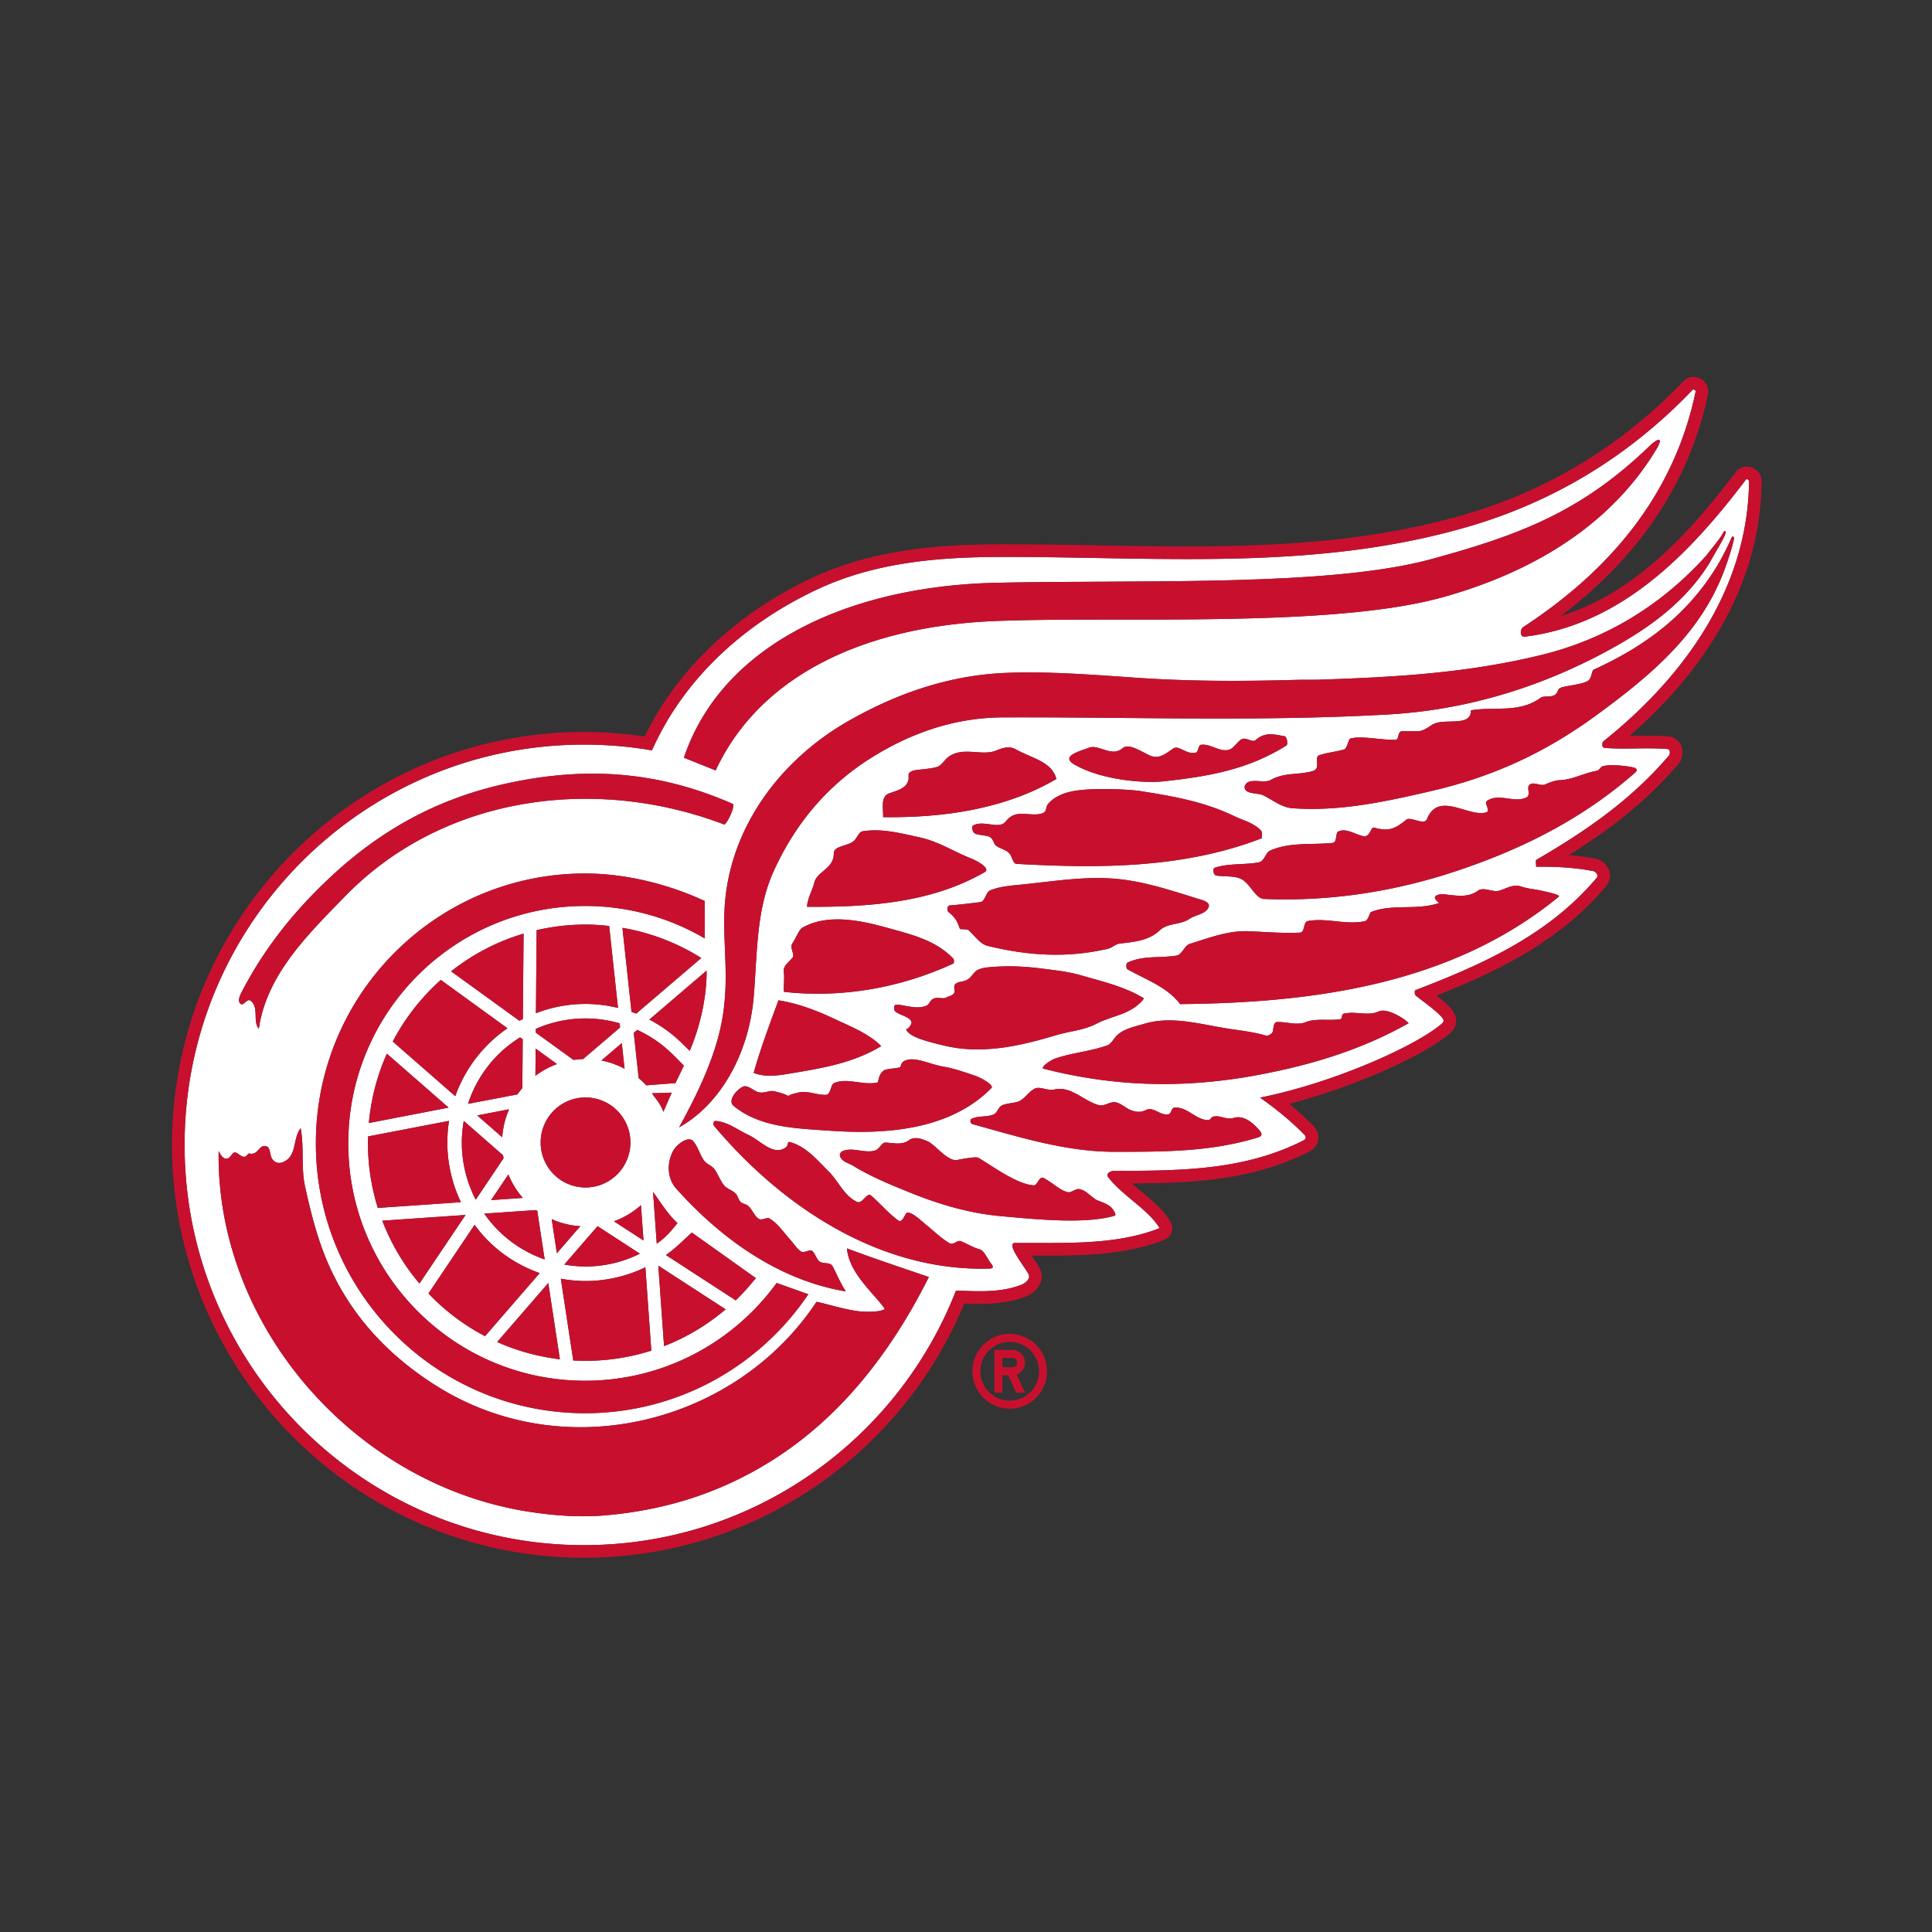 <svg xmlns="http://www.w3.org/2000/svg" width="512" height="512" viewBox="0 0 512 512"><rect x="0" y="0" width="512" height="512" fill="#333333" stroke="none"/><g fill="none" fill-rule="evenodd"><path fill="#FFF" d="M433.24 204.824c-14.068 12.326-30.048 20.274-47.45 26.057-16.566 5.51-33.655 8.05-50.823 7.35-2.164-.086-3.568-3.82-5.777-5.14-1.813-1.084-4.467-.706-6.828-1.06-.9-.137-1.033-1.885-.44-2.073 3.65-1.192 7.564-.74 11.497-1.382 1.764-.297 1.89-2.586 3.16-3.154 5.153-2.302 10.92-1.487 16.507-2.03 1.397-.125.686-2.63 1.636-3.06 2.063-.915 4.217.714 6.478 1.243 1.957.485 1.97-2.536 2.99-2.24 3.996 1.123 5.67.196 8.514-2.118.517-.435 1.768-.04 2.644.195.905.233 2.36.774 2.837-.4 3.027-7.506 11.06-.28 15.708-1.747 1.216-.37-.715-2.44.208-3.058 3.237-2.096 7.088.68 10.393-.864 1.26-.597.052-2.47.748-3.247 1.073-1.21 2.954.417 4.32-.24 1.027-.492 2.732-1.047 3.52-1.085 3.79-.108 6.42-1.886 10.125-2.496.6-.088.97-1.098 1.573-1.236 2.888-.687 8.11.26 8.46.46.42.258.86.573 0 1.33zm-24.805 31.2c1.82.428 5.222 1.135 4.658 1.6-28.72 23.605-65.84 28.13-100.35 28.477-3.373-4.522-9.06-6.473-14.02-9.27-.297-.16-.284-1.528 0-1.675 4.045-2 8.56-1.21 12.988-1.897 1.64-.246 2.105-2.675 3.628-3.135 5.14-1.578 10.147-3.56 15.584-3.338 4.564.196 9.02.58 13.595.367 1.372-.067.788-2.82 2.078-3.065 5.105-.927 9.914 1.1 15.055.052 1.03-.204 1.277-2.26 1.705-2.443 5.588-2.258 12.103-.346 18.018-2.39-.61-.543-1.52-1.356-.89-1.854.993-.774 2.75-.378 3.867-.258 2.343.245 5.024.54 7.308-1.142 1.536-1.136 3.984.555 5.758-.038 1.894-.618 3.665-1.742 5.598-1.11 2.166.712 3.638.712 5.425 1.122zm-74.99 48.838c-19.58 3.676-38.01 3.178-56.873-1.64-.962-.26 1.624-2.17 2.997-2.664 4.492-1.588 9.407-1.91 13.924-3.54.945-.35 1.693-1.797 2.41-2.522 1.846-1.885 5.03-2.478 7.443-3.204 7.388-2.208 15.158.294 23.02 1.45 3.116.462 6.07.8 9.166 1.716.383.118 1.698-.4 1.83-1.293.153-1.02.176-2.296 1.12-2.32 2.487-.058 5.206.94 7.467.062 2.902-1.136 6.093-.347 9.176-.79.813-.118.196-1.292 1.02-1.487 3.14-.73 6.433.726 9.263-.593 2.15-1.003 6.947 1.95 7.88 3.13-12.337 6.95-25.496 11.006-39.847 13.695zm-.038 16.557c-12.487 3.864-25.106 3.81-37.82 3.82-12.964.032-25.083-3.81-37.82-7.32-.756-.205-.643-1.2-.436-1.33 1.79-1.006 4.05-.438 5.944-1.24 1.02-.415 1.233-1.785 2.126-2.327 1.17-.725 3.79-.63 4.908-1.306 1.637-.978 2.116-2.158 3.73-3.123 1.495-.894 3.332.582 5.485.115 4.348-.915 7.49 2.945 11.55 4.13 1.623.467 3.058-.965 4.486-.73 1.636.26 2.9 1.765 4.587 2.256 1.314.386 2.272.43 3.625-.233 1.905-.927 3.788 1.652 5.915 1.15.718-.165.707-1.68 1.563-1.756 3.438-.272 5.697 3.367 9.058 3.317.35-.013.636-.68 1.043-.852 1.796-.68 3.458.892 5.61.26 2.658-.788 5.08 1.293 6.83 3.343.82.933.613 1.528-.382 1.823zm-39.358 18.203c1.19.902 1.807 2.405 1.41 2.532-7.81 2.313-20.638.995-30.134.144-8.448-.765-16.415-3.116-24.17-6.263-5.186-2.11-10.195-4.113-15.087-7.11-1.315-.802-3.31-1.098-3.506-2.898-.025-.2.377-.8.454-.838 2.85-1.42 6.06.613 8.956-.32 1.02-.336 1.744-2.083 2.58-2.07 2.115.024 4.42.8 6.37-.644 1.428-1.085 3.53-.322 5.023.37 2 .935 5.22 5.377 7.745 4.877.7-.146 4.897-.983 5.607-.574 3.934 2.366 10.297 7.06 14.71 7.31.862.06 1.427-2.54 2.523-1.973 2.67 1.407 4.4 3.4 6.59 3.795.705.134 1.995-.977 2.818-.85 1.614.232 2.555 1.432 4.32 2.686.76.532 2.568.878 3.786 1.824zm-32.274 16.572c-28.252.663-53.994-15.832-72.53-37.81-.27-.32-.295-1.356.403-1.32 3.247.235 5.796 2.354 8.684 3.697 3.16 1.446 6.728 5.798 9.975 3.256.673-.532.27-1.565.98-1.37 4.257 1.122 7.208 4.7 10.3 7.777 2.655 2.664 4.033 6.39 7.475 8.075 1.498.718 2.63-2.676 3.8-1.652 2.584 2.255 4.37 4.493 7.133 6.56 1.144.865 1.83-1.746 2.29-1.96 1.214-.555 4.01 2.244 5.412 3.368 1.768 1.405 3.674 3.304 5.89 4.636 1.095.65 2.065-.927 3.084-.51 1.65.68 3.224 1.676 5.017 2.18 1.12.31 2.108 2.69 2.977 3.773 1.107 1.357-.234 1.288-.893 1.3zm-60.12 52.623c-12.858 7.466-26.238 11.378-40.763 12.722-6.786.624-13.407.17-20.122-.827-46.466-6.88-83.512-49.153-82.83-95.662 0-.094.697 1.617 1.572 1.925 1.057.36 1.485-.503 2.163-1.27.97-1.093 2.054 1.245 3.344.792.396-.153.74-.88.99-.816 2.49.593 2.53-2.415 4.523-1.924 1.2.295.86 2.157 1.56 3.304.712 1.18 1.96 1.343 2.98.885 3.736-1.647 2.41-6.102 4.6-8.972.98 5.18.036 10.365 1.2 15.63 1.75 7.856 3.595 15.104 6.986 22.236 6.016 12.673 15.45 22.633 27.66 30.35 34.094 21.57 79.49 10.11 100.87-22.2 3.085.637 6.95 1.91 10.61 2.43a21.47 21.47 0 0 0 6.02 0c.39-.065 1.562-.424 1.447-.58-3.06-4.344-9.48-9.458-10.007-16.005 6.307 2.382 13.986 4.96 21.695 7.582-10.182 20.307-24.244 38.637-44.497 50.397zM64.178 262.65c6.28-12.043 14.533-22.14 24.634-31.35 13.023-11.86 27.586-19.69 44.907-23.555 20.807-4.623 40.14-3.64 60.44 5.286.88.374-1.65 5.698-2.28 5.45-34.23-13.03-74.45-7.657-100.4 19.01-9.913 10.167-20.826 20.796-22.902 35.185-1.686-2.258.15-5.565-2.127-7.463-1.006-.813-1.932 1.63-2.77.752-.812-.845 0-2.34.498-3.31zm199.885-108.21c39.52-.837 88.408 1.112 115.48-6.325 23.2-6.36 39.515-12.497 57.45-29.767 2.792-2.7 3.724-2.208 1.967.7-11.057 18.37-30.158 31.818-56.454 39.18-29.582 8.294-86.068 5.065-118.442 6.332-36.134 1.406-63.058 15.164-74.412 39.61l-8.41-3.376c10.183-30.205 44.113-45.527 82.82-46.353zm-84.84 160.573c-2.424-2.7-2.512-6.692-.932-9.846.97-1.926 4.13-4.21 5.388-2.776 1.253 1.408 1.856 3.763 2.89 5.154.824 1.112 2.09 1.256 2.937 2.517.862 1.28 1.688 3.596 2.814 4.5.81.674 1.93.97 2.68 1.81.58.63.692 1.6 1.233 2.13.542.52 1.498.58 2.103 1.124 1.057.927 1.794 3.167 3.084 3.515.716.18 1.893-.584 2.497-.235 1.108.675 2.033 1.565 2.914 2.562.927 1.053 1.8 2.206 2.747 3.253.86.952 1.686 2.334 2.77 2.984.772.448 2.27-.712 2.888-.196.812.662 1.197 2.367 2.028 2.858 1.12.67 2.756.05 3.386 1.21.8 1.438 2.19 4.77 3.505 6.656-17.65-2.908-33.062-13.928-44.933-27.22zm-24.17-74.92c-34.66 0-62.76 28.164-62.76 62.916 0 34.735 28.1 62.9 62.76 62.9 20.87 0 39.363-10.205 50.773-25.91l8.39 2.992c-12.827 19.013-34.528 31.52-59.162 31.52-39.405 0-71.346-32.012-71.346-71.507 0-39.495 31.94-71.52 71.346-71.52 10.403 0 21.76 2.662 31.72 7.303v9.903a62.5 62.5 0 0 0-31.72-8.6zm26.025 36.72a36.195 36.195 0 0 0-8.987-6.62l15.16-12.958c.09 6.618-1.66 14.768-4.472 21.228l-1.7-1.65zm-25.91 62.67a36.29 36.29 0 0 0 15.865-3.647l1.573 22.09a57.494 57.494 0 0 1-17.44 2.7c-1.084 0-2.177-.037-3.248-.09l-3.298-21.67a36.25 36.25 0 0 0 6.546.617zm-7.59-7.37l-1.366-9.027a21.635 21.635 0 0 0 7.58 1.862l-6.213 7.165zm-2.28 7.912l3.078 20.193c-5.853-.703-11.435-2.253-16.616-4.574l13.537-15.62zm-19.528-15.43c1.068 1.44 2.215 2.847 3.503 4.14a36.438 36.438 0 0 0 13.752 8.64l-14.488 16.72a57.764 57.764 0 0 1-14.992-11.307l12.224-18.192zm-2.4-2.618l-12.21 18.16a57.688 57.688 0 0 1-9.844-16.64l22.054-1.52zm-4.38-24.935a38.01 38.01 0 0 0-.44 5.722 36.64 36.64 0 0 0 3.593 15.824l-22.016 1.527a58.1 58.1 0 0 1-2.623-17.29c0-.554.025-1.108.05-1.665l21.436-4.118zm-.108-3.514L97.76 297.61a57.373 57.373 0 0 1 4.765-18.37l16.357 14.288zm15.597-21.03a36.803 36.803 0 0 0-13.83 17.997l-16.565-14.484a58.223 58.223 0 0 1 12.732-16.32l17.66 12.808zm4.082-2.44c-.295.15-.603.293-.9.46l-18.108-13.108c5.646-4.46 12.13-7.9 19.203-9.986l-.195 22.633zm-5.256 36.094c.037.27.102.528.14.785l-7.37 10.984a32.84 32.84 0 0 1-3.69-15.155c0-1.938.195-3.837.516-5.71l10.404 9.098zm5.117-17.802a20.554 20.554 0 0 0-1.303 1.678l-13.095 2.502a32.79 32.79 0 0 1 7.967-13.008c1.78-1.782 3.75-3.303 5.84-4.61l.694.492-.102 12.946zm-5.323 13.032l-6.627-5.784 8.434-1.628a22.565 22.565 0 0 0-1.806 7.412zm5.45 16.07l-8.39.584 4.565-6.782a22.013 22.013 0 0 0 3.826 6.2zm3.506 3.233c.107.074.22.14.327.218l1.958 12.862c-4.585-1.615-8.802-4.206-12.347-7.758a32.47 32.47 0 0 1-3.65-4.383l13.714-.94zm5.558-38.695a21.907 21.907 0 0 0-5.72 3.103l.06-7.21 5.66 4.107zm17.905 1.242a21.874 21.874 0 0 0-6.125-2.193l5.386-4.607.738 6.798zm-.568-37.35a57.495 57.495 0 0 1 20.895 8l-17.24 14.736c-.408-.163-.822-.31-1.244-.448l-2.41-22.287zm-2.246 77.774a22.21 22.21 0 0 0 7.156-4.254l.673 9.332-7.83-5.078zm-7.54-8.964c-6.56 0-11.884-5.336-11.884-11.927 0-6.574 5.324-11.924 11.883-11.924 6.577 0 11.9 5.35 11.9 11.926.003 6.59-5.323 11.927-11.9 11.927zm3.196 10.256l11.217 7.288a32.285 32.285 0 0 1-14.415 3.393c-1.895 0-3.776-.19-5.62-.507l8.817-10.176zm-16.33-56.445l.182-22.002a58.22 58.22 0 0 1 12.952-1.48c2.128 0 4.217.15 6.27.37l2.34 21.72c-2.782-.674-5.657-1.06-8.61-1.06-4.627 0-9.045.88-13.135 2.454zm13.133 1.396c3.11 0 6.148.452 9.05 1.292l.114 1.095-9.794 8.37a25.41 25.41 0 0 0-2.542.235l-10-7.237v-.983a32.666 32.666 0 0 1 13.17-2.774zm16.112 17.723a21.42 21.42 0 0 0-2.02-1.912l-1.303-11.99.926-.79a32.744 32.744 0 0 1 9.478 6.59l2.883 2.886-2.24 4.624-7.72.594zm1.498 2.105l5.243-.17-2.216 5.09c-.68-1.987-1.845-3.23-3.028-4.92zm1.278 39.868l-.983-13.732c1.857 2.612 4.243 6.352 6.485 8.258-1.895 2.32-3.052 3.726-5.5 5.474zm18.252 17.39c-4.832 4.082-10.315 7.427-16.32 9.74l-1.523-21.314 17.843 11.575zm-15.83-14.394a36.865 36.865 0 0 0 4.6-3.86l2.268-2.095 16.962 12.08c-1.403 1.69-3.053 3.697-5.33 5.89l-18.5-12.016zm232.015-159.02c17.442-4.277 32.03-13.41 43.67-26.305.848-1.124 3.75-4.624 4.317-5.746.554-1.123 1.127-1.123.7.145-.42 1.25-3.287 5.88-3.998 7.287-7.26 11.91-18.808 19.27-30.6 25.32-17.248 8.8-35.758 14.018-54.86 15.077-34.03 1.91-67.904.63-101.895.762-12.45.05-24.193 3.91-35.23 10.9-11.71 7.432-20.01 17.638-25.544 29.82-4.687 10.307-4.34 21.793-5.3 33.25-1.257 15.17-8.842 28.57-19.767 34.674 4.834-8.852 9.9-19.052 11.56-29.49 1.674-10.493.04-18.786.46-28.047.97-21.348 14.5-39.754 33.07-50.27 13.146-7.457 26.96-12.08 41.77-12.635 11.624-.43 23.162.542 34.804 1.33 14.193.965 28.28.914 42.37.516 1.675-.035 3.89.015 5.576-.035 19.812-.665 39.162-1.712 58.897-6.556zm-119.85 24.564c2.517-.972 6.007 2.642 8.853.152 1.637-1.433 4.824.837 7.23 1.923 2.507 1.136 4.242-.567 6.308-1.9 1.355-.875 3.456 1.736 5.835 1.163.813-.19.624-2 1.436-2.1 2.783-.33 5.23 2.296 7.777 1.172.91-.41 1.906-2 2.9-2.598 1.22-.745 2.88.984 3.776.182 2.624-2.38 5.268-1.383 7.704-1.023.517.082 1.02 2.108.403 2.498-10.293 6.402-20.512 8.124-32.275 9.43-5.68.644-16.97-.417-23.873-4.447-3.907-2.256 1.814-3.614 3.928-4.452zm4.94 53.303c-10.87 2.517-21.118 1.817-31.722-.738-2.208-.53-3.453-2.687-5.21-4.213-.384-.336-2.215-.14-2.277-.36-.736-2.17-1.29-3.053-3.043-4.46-.272-.223-.486-1.64.39-1.718 2.705-.22 5.36-.54 8.044-.877 1.376-.17 1.44-2.598 2.63-3.103 2.78-1.15 5.93-1.294 9.007-1.615 7.954-.826 15.714-2.106 23.69-1.514 8.017.612 15.46 3.216 23.18 5.584.988.296 2.743.922 1.882 2.29-1.06 1.665-3.304 1.678-5.056 2.864-2.324 1.566-5.645.973-7.734 2.96-2.954 2.832-6.926 3.05-10.728 3.54-1.045.143-1.895 1.082-3.052 1.36zm-43.686 25.58c-3.593-.908-8.956-2.07-9.793-4.28.486.14 1.417-1.2 1.456-1.588.113-1.68-3.198-2.032-4.343-3.168-.296-.28-.528-1.727.384-1.74 1.77-.045 5.506 1.496 8.07.177.697-.345.736-1.357 1.794-1.793 1.06-.44 2.474.152 3.16-.207.653-.378 1.71-.492 2.2-1.166.36-.498-.22-1.9.31-2.418.875-.875 2.09-.46 3.417-1.324.85-.54 1.636-1.944 2.317-2.34 1.29-.752 2.993-.84 4.462-.947 4.165-.297 8.35-.114 12.578.43 3.598.456 7.077.802 10.62 1.834 5.803 1.68 11.497 2.945 16.64 6.093-3.127 4.253-8.27 4.472-12.552 6.69-3.454 1.8-7.165 1.983-10.763 3.067-9.86 2.988-20.043 5.17-29.954 2.68zm-48.682 12.476c1.53.26 2.743-.605 3.996-.295 1.687.41 2.386.57 3.68 1.236.838-.53 2.104-.717 2.532-.85 2.36-.75 5.08.726 7.553.543 1.21-.09 1.133-2.665 2.053-3.086 3.41-1.553 7.9.717 11.504-.184.416-.113.108-1.998 1.694-3.165.654-.487 3.493-.53 4.405-.892.1-.37.206-1.21 1.042-1.638 2.732-1.358 6.602.902 10.454 1.524 2.707.446 5.376 1.42 8.07 2.31 2.086.686 5.24 2.623 4.56 3.324-10.868 11.07-27.867 12.402-42.822 11.33-8.798-.64-18.364-.753-25.49-6.554-1.642-1.32.448-4.057 2.354-5.072 1.365-.726 2.977 1.223 4.412 1.47zm20.222-19.34c4.268 2.018 8.766 3.745 12.103 7.075-7.44 4.5-15.71 5.87-24.255 7.276-3.122.518-6.395 1.062-9.542-.19 1.83-6.542 4.23-12.867 6.564-19.226 5.324.854 10.233 2.75 15.13 5.066zm14.217-59.91c2.438-.85 5.51-1.532 5.13-4.842-.086-.77 1.19-1.225 1.87-1.313 1.858-.246 3.676-.314 5.495-.79 1.467-.376 2.072-1.91 3.205-2.723 3.957-2.87 8.91-.058 12.762-1.71 1.768-.775 3.568-1.186 5.118-.282 3.862 2.277 9.554 3.154 10.725 7.853-13.803 8.087-30.173 10.312-45.914 10.117.076-2.328-.76-5.463 1.61-6.31zm8.033 11.66c5.054 1.097 8.945 3.733 13.47 5.512 1.755.687 5.506 2.712 3.8 3.708-14.32 8.232-30.933 9.28-47.084 9.184.17-2.452 1.39-4.17 1.944-6.458.71-2.922 5.223-3.653 5.154-7.696-.025-2.227 4.35-1.798 5.726-3.748.553-.776 1.108-1.968 1.845-2.095 5.117-.85 9.976.48 15.143 1.59zm-33.698 28.12c1.045-1.545 1.756-3.65 2.644-4.157 6.514-3.75 15.067-2.07 22.43-.013 6.35 1.766 12.902 3.267 17.566 8.187.26.27.22 1.217.026 1.306-14.085 6.474-29.542 9.186-44.76 7.52-.44-.05.113-3.294-.17-5.412-.21-1.477 1.215-2.33 2.36-3.71.615-.75-.863-2.554-.096-3.72zm124.468-27.912c-20.75 8.055-43.208 8.055-65.08 6.82-.902-.05-1.112-1.76-1.742-2.613-.797-1.123-2.605-1.42-3.567-2.13-.774-.583-.698-1.566-1.536-2.246-.786-.657-2.902-.493-4.173-1.06-.478-.196-1.08-1.755-.478-2.108 2.718-1.59 6.924 1.18 8.648-1.072 2.863-3.71 6.544-.954 9.873-2.235 1.02-.39.787-1.716 1.248-2.29 2.863-3.49 8.148-3.937 12.712-4.043 3.752-.09 8.22.037 11.512.454 9.164 1.434 17.257 2.846 25.363 6.756 2.252 1.1 4.833 1.642 6.816 3.622.81.8.105 1.494.403 2.145zm124.962-78.77c-.553 2.247-1.22 4.314-2.06 6.706-6.175 17.543-19.673 28.784-34.288 39.484-13.7 10.023-27.492 16.325-43.8 20.11-12.397 2.87-24.286 5.437-36.734 4.548-2.864-.208-5.068-2.095-7.736-3.413-1.145-.556-3.09-.386-4.254-1.043-1.284-.738-.68-2.39.893-2.675 1.857-.34 3.94.423 5.375-.39 3.63-2.064 7.616-1.225 11.21-2.38 2.128-.667.058-3.677 1.643-4.168 2.046-.662 4.292-.89 6.433-1.464 1.026-.27 1.206-2.76 1.724-2.914 2.938-.857 8.005.398 11.93.32 1.242-.01.404-2.275 1.938-2.3 4.923-.052 4.482.555 7.8-1.665 3.04-2.036 10.408.83 10.32-3.86 6.212-1.033 12.867.814 18.462-3.31.912-.66 2.585 0 3.84-.8.722-.46.672-1.64 1.56-1.9 2.334-.706 4.81-.68 6.985-1.69 1.28-.594 1.06-2.79 1.725-3.086 13.563-6.176 24.792-14.483 32.625-27.39 1.536-2.518 3.25-6.025 3.677-7.148.412-1.12 1.085-.95.732.43zm-17.527 55.152c-5.547-.442-11.073.14-16.618-.296-.888-.062-.666-1.488-.386-1.71 21.98-17.53 38.36-41.052 38.632-68.933 0-.347-.584-.775-.842-.436-15.207 20.088-33.292 38.513-58.645 41.61-1.2.158-1.28-1.95-.35-2.554 23.124-15.09 40.038-35.268 45.68-62.4.066-.31-.526-.75-.835-.43-16.54 17.304-36.365 29.447-59.155 36.14-41.046 12.074-82.938 7.98-124.546 8.112-16.478.052-33.08 1.484-48.274 8.618-18.768 8.806-34.88 23.03-43.54 42.137l-.27.506c-5.84-1.023-11.845-1.53-17.983-1.53-58.443 0-105.837 47.48-105.837 106.07 0 58.585 47.393 106.08 105.837 106.08 44.83 0 83.135-27.933 98.568-67.39l1.492-.024c5.186.208 10.907.403 16.024-1.652.62-.26 2.413-1.433 1.747-2.726-.83-1.576-3.368-4.76-4.155-6.888-.182-.463-.295-1.384.442-1.395 12.838-.09 26.643.737 38.448-3.935-2.988-4.94-9.836-8.592-13.6-13.45-.85-1.105.813-1.708 1.378-1.708 17.93-.065 34.646-.077 50.44-8.138.593-.31.603-.957.258-1.32-3.493-3.654-7.81-7.104-11.856-9.973 19.974-4 41.954-14.03 48.272-19.71.667-.606.233-1.192-.12-1.59-1.674-2-6.15-5.015-6.985-5.853-.283-.284-.2-1.225-.038-1.308 17.763-6.818 35.308-14.61 48.066-29.773.58-.712-.22-1.654-.926-1.797-5.14-.986-10.045-1.22-15.11-1.15 0-.675-.204-1.665.093-1.85 13.287-7.74 25.054-15.864 35.08-27.597.3-.35.5-1.694-.386-1.756z"/><path fill="#C8102E" d="M442.27 200.25c-10.027 11.733-21.796 19.858-35.082 27.598-.296.184-.093 1.173-.093 1.85 5.067-.07 9.97.163 15.11 1.148.708.145 1.506 1.085.926 1.797-12.755 15.164-30.3 22.955-48.063 29.772-.162.083-.245 1.022.037 1.308.835.838 5.312 3.854 6.985 5.853.352.4.785.984.12 1.59-6.32 5.682-28.3 15.71-48.273 19.712 4.044 2.87 8.363 6.32 11.856 9.973.345.363.336 1.01-.26 1.32-15.79 8.063-32.506 8.075-50.438 8.14-.565 0-2.228.603-1.378 1.708 3.764 4.858 10.61 8.51 13.6 13.45-11.806 4.672-25.61 3.845-38.448 3.936-.74.01-.625.933-.44 1.393.784 2.13 3.322 5.312 4.153 6.888.665 1.293-1.13 2.467-1.746 2.726-5.118 2.058-10.84 1.86-16.024 1.653l-1.492.025c-15.43 39.458-53.734 67.39-98.567 67.39-58.442 0-105.836-47.495-105.836-106.08 0-58.587 47.392-106.07 105.836-106.07 6.14 0 12.143.506 17.983 1.528l.27-.506c8.66-19.108 24.772-33.333 43.54-42.138 15.194-7.134 31.797-8.566 48.274-8.618 41.608-.13 83.5 3.962 124.547-8.11 22.79-6.693 42.616-18.838 59.155-36.14.308-.323.9.12.837.428-5.646 27.132-22.56 47.31-45.683 62.4-.93.606-.85 2.712.347 2.554 25.352-3.097 43.438-21.524 58.644-41.608.258-.34.842.09.842.436-.272 27.88-16.653 51.404-38.632 68.933-.28.222-.502 1.648.385 1.71 5.545.436 11.07-.145 16.617.297.89.065.69 1.408.387 1.756zm-.115-5.09c-2.924-.228-5.825-.19-8.623-.153-.565.013-1.133.013-1.686.013 16.806-14.666 34.71-37.312 35.006-67.44.015-1.64-1.106-3.174-2.717-3.728-1.525-.517-3.173-.02-4.13 1.25-11.87 15.68-26.483 31.973-46.375 38.15 21.086-15.986 34.197-35.723 39.003-58.81.32-1.616-.514-3.295-2.036-4.108-1.517-.802-3.31-.518-4.47.688-16.163 16.893-35.578 28.758-57.696 35.254-32.064 9.42-65.415 8.82-97.664 8.25-8.502-.15-17.296-.306-25.956-.283-15.25.058-33.08 1.155-49.678 8.938-20.058 9.413-35.704 24.287-44.3 42.01a109.437 109.437 0 0 0-16.077-1.202c-60.192 0-109.165 49.077-109.165 109.413 0 60.333 48.97 109.42 109.165 109.42 22.375 0 43.888-6.744 62.203-19.504 17.275-12.017 30.56-28.54 38.593-47.877 4.993.193 11.008.295 16.53-1.94.296-.12 2.796-1.19 3.695-3.62a4.638 4.638 0 0 0-.24-3.748c-.402-.763-.994-1.65-1.692-2.674-.152-.216-.308-.46-.478-.707h1.114c11.493.025 23.37.06 34.06-4.175a3.398 3.398 0 0 0 1.94-2.04 3.36 3.36 0 0 0-.315-2.804c-1.907-3.167-4.95-5.696-7.9-8.15-.787-.66-1.562-1.307-2.308-1.95 16.44-.12 32.06-.815 47.09-8.49 1.207-.617 2.032-1.716 2.25-3.034a4.134 4.134 0 0 0-1.093-3.564c-1.882-1.965-4.085-3.978-6.57-6.01 17.993-4.672 36.54-13.24 42.804-18.887 1.535-1.38 2.202-3.848.208-6.21-.968-1.16-2.486-2.444-3.984-3.605 16.213-6.42 32.666-14.332 45.014-29.042.976-1.154 1.248-2.687.743-4.126-.554-1.56-1.96-2.775-3.58-3.097a66.227 66.227 0 0 0-7.09-.958c9.99-6.225 20.107-13.68 29.05-24.167 1.06-1.243 1.367-3.272.738-4.82a3.99 3.99 0 0 0-3.382-2.46z"/><path fill="#C8102E" d="M422.382 177.453c-.666.297-.446 2.492-1.725 3.085-2.178 1.008-4.65.985-6.985 1.69-.89.26-.837 1.44-1.56 1.9-1.256.8-2.927.144-3.84.8-5.596 4.125-12.25 2.278-18.463 3.312.087 4.686-7.283 1.822-10.32 3.86-3.32 2.22-2.88 1.614-7.8 1.665-1.536.026-.7 2.29-1.938 2.302-3.927.076-8.994-1.178-11.933-.32-.52.152-.7 2.642-1.724 2.914-2.14.576-4.39.804-6.434 1.466-1.584.493.486 3.5-1.642 4.17-3.593 1.154-7.577.314-11.208 2.377-1.436.814-3.518.05-5.376.39-1.573.285-2.178 1.938-.893 2.676 1.163.656 3.108.486 4.254 1.04 2.67 1.32 4.873 3.205 7.737 3.413 12.45.89 24.337-1.678 36.734-4.55 16.308-3.783 30.097-10.085 43.8-20.108 14.615-10.7 28.114-21.94 34.288-39.483.837-2.39 1.506-4.458 2.06-6.705.35-1.382-.322-1.55-.73-.43-.428 1.123-2.142 4.63-3.678 7.148-7.835 12.907-19.063 21.215-32.626 27.39M334.05 219.97c-1.984-1.98-4.564-2.524-6.816-3.62-8.107-3.912-16.2-5.325-25.364-6.757-3.292-.415-7.76-.54-11.512-.454-4.564.106-9.85.553-12.712 4.04-.462.575-.227 1.9-1.248 2.29-3.33 1.28-7.01-1.475-9.873 2.235-1.725 2.25-5.932-.517-8.648 1.072-.604.354 0 1.91.478 2.108 1.27.568 3.386.404 4.173 1.06.838.68.76 1.664 1.536 2.245.962.714 2.77 1.01 3.568 2.134.63.85.838 2.56 1.742 2.61 21.872 1.238 44.33 1.238 65.08-6.818-.3-.652.405-1.346-.405-2.146m-126.33 37.488c.282 2.12-.27 5.36.17 5.413 15.217 1.667 30.674-1.045 44.76-7.52.194-.087.233-1.033-.026-1.304-4.664-4.92-11.216-6.42-17.566-8.187-7.364-2.058-15.917-3.735-22.432.01-.886.505-1.598 2.613-2.644 4.158-.768 1.167.71 2.97.095 3.722-1.145 1.38-2.57 2.232-2.36 3.708m72.234-51.02c-1.17-4.698-6.86-5.576-10.725-7.852-1.55-.902-3.35-.493-5.117.282-3.852 1.652-8.805-1.16-12.762 1.71-1.134.813-1.738 2.345-3.205 2.725-1.82.474-3.636.542-5.493.79-.68.087-1.96.54-1.87 1.312.378 3.31-2.694 3.993-5.13 4.843-2.373.846-1.536 3.98-1.612 6.31 15.743.194 32.112-2.03 45.916-10.12m-51.414 13.878c-.737.126-1.292 1.32-1.845 2.096-1.38 1.95-5.75 1.52-5.726 3.747.07 4.04-4.444 4.772-5.154 7.694-.553 2.29-1.775 4.007-1.945 6.46 16.15.093 32.765-.954 47.083-9.185 1.706-.998-2.045-3.02-3.8-3.71-4.526-1.78-8.416-4.416-13.47-5.513-5.168-1.112-10.027-2.443-15.144-1.592m-28.8 64.002c3.146 1.252 6.42.708 9.542.19 8.546-1.406 16.816-2.774 24.255-7.274-3.336-3.33-7.834-5.058-12.102-7.077-4.897-2.314-9.806-4.213-15.13-5.065-2.335 6.36-4.733 12.686-6.564 19.227m-2.94 3.71c-1.907 1.015-3.997 3.752-2.354 5.073 7.125 5.802 16.69 5.915 25.49 6.554 14.954 1.073 31.953-.26 42.822-11.33.68-.7-2.475-2.637-4.56-3.325-2.697-.89-5.364-1.864-8.07-2.31-3.853-.624-7.723-2.884-10.455-1.526-.838.43-.944 1.267-1.044 1.638-.913.36-3.752.404-4.406.892-1.586 1.167-1.278 3.05-1.694 3.166-3.604.902-8.093-1.368-11.504.185-.92.42-.845 2.994-2.054 3.085-2.473.183-5.192-1.293-7.553-.543-.428.133-1.692.32-2.53.85-1.296-.667-1.995-.825-3.682-1.235-1.252-.31-2.466.555-3.995.295-1.435-.246-3.047-2.195-4.413-1.47m93.814-16.75c4.28-2.218 9.425-2.437 12.55-6.69-5.14-3.148-10.837-4.413-16.638-6.095-3.543-1.032-7.024-1.38-10.62-1.834-4.23-.543-8.413-.726-12.58-.43-1.467.108-3.17.195-4.46.946-.68.397-1.467 1.8-2.317 2.34-1.33.865-2.544.45-3.417 1.325-.53.516.05 1.92-.31 2.416-.49.674-1.547.788-2.2 1.167-.686.358-2.1-.234-3.16.207-1.057.437-1.096 1.45-1.794 1.795-2.56 1.32-6.3-.222-8.07-.178-.91.014-.68 1.458-.384 1.74 1.145 1.137 4.456 1.49 4.343 3.17-.038.385-.97 1.727-1.455 1.587.837 2.21 6.2 3.37 9.793 4.278 9.91 2.492 20.095.31 29.956-2.675 3.595-1.087 7.306-1.27 10.76-3.07m24.48-27.696c1.75-1.184 3.995-1.2 5.054-2.863.86-1.368-.894-1.994-1.88-2.29-7.723-2.367-15.165-4.97-23.182-5.584-7.975-.59-15.736.688-23.69 1.515-3.08.32-6.226.466-9.007 1.615-1.19.504-1.257 2.932-2.63 3.102-2.683.336-5.34.657-8.045.877-.875.077-.66 1.497-.39 1.718 1.754 1.407 2.31 2.29 3.046 4.46.063.22 1.894.026 2.277.36 1.758 1.526 3.003 3.684 5.21 4.213 10.606 2.557 20.852 3.256 31.723.74 1.155-.28 2.005-1.218 3.05-1.363 3.8-.486 7.773-.707 10.726-3.54 2.09-1.985 5.412-1.392 7.736-2.956m-6.507-36.542c11.763-1.306 21.982-3.028 32.274-9.43.615-.392.11-2.416-.405-2.498-2.435-.36-5.08-1.356-7.704 1.022-.893.802-2.554-.927-3.776-.183-.993.598-1.99 2.188-2.9 2.597-2.545 1.123-4.993-1.5-7.775-1.172-.813.1-.624 1.91-1.437 2.1-2.38.573-4.48-2.038-5.833-1.16-2.065 1.33-3.8 3.033-6.307 1.898-2.408-1.084-5.593-3.356-7.23-1.923-2.846 2.49-6.336-1.124-8.853-.152-2.116.84-7.836 2.197-3.928 4.454 6.904 4.03 18.193 5.092 23.873 4.448"/><path fill="#C8102E" d="M344.017 180.165c-14.092.398-28.177.448-42.37-.516-11.642-.79-23.18-1.76-34.805-1.333-14.81.554-28.624 5.18-41.77 12.634-18.567 10.517-32.1 28.923-33.068 50.27-.422 9.26 1.212 17.555-.46 28.046-1.662 10.44-6.73 20.64-11.562 29.49 10.925-6.104 18.51-19.503 19.768-34.675.958-11.454.612-22.942 5.3-33.25 5.533-12.18 13.835-22.386 25.546-29.817 11.034-6.99 22.778-10.85 35.228-10.9 33.992-.132 67.865 1.148 101.895-.764 19.1-1.06 37.61-6.277 54.857-15.076 11.794-6.05 23.343-13.412 30.6-25.322.71-1.408 3.58-6.038 3.996-7.286.428-1.267-.144-1.267-.7-.145-.566 1.124-3.468 4.624-4.316 5.746-11.64 12.895-26.226 22.028-43.668 26.305-19.737 4.846-39.085 5.893-58.898 6.556-1.686.05-3.902 0-5.576.038M200.306 338.72l-16.964-12.08-2.266 2.094a36.716 36.716 0 0 1-4.6 3.86l18.496 12.017c2.28-2.192 3.93-4.2 5.333-5.89m-24.32 18.01c6.004-2.316 11.487-5.66 16.32-9.74l-17.84-11.576 1.52 21.315m-2.912-40.863l.982 13.732c2.448-1.75 3.606-3.156 5.5-5.475-2.242-1.906-4.626-5.647-6.482-8.258m-.297-26.137c1.183 1.692 2.348 2.933 3.028 4.92l2.215-5.09-5.245.17m8.465-7.323l-2.882-2.884a32.764 32.764 0 0 0-9.477-6.59l-.924.788 1.303 11.993a21.24 21.24 0 0 1 2.02 1.912l7.722-.593 2.24-4.623m-39.246-8.75l10 7.236c.843-.112 1.68-.21 2.543-.235l9.792-8.37-.114-1.095c-2.9-.84-5.94-1.294-9.05-1.294-4.613 0-9.07.973-13.172 2.777v.982m21.783-6.55l-2.34-21.718c-2.054-.22-4.143-.37-6.27-.37-4.444 0-8.773.53-12.953 1.48l-.183 22.003a36.44 36.44 0 0 1 13.134-2.452c2.952 0 5.828.385 8.61 1.06m-8.61 68.52a32.29 32.29 0 0 0 14.414-3.394l-11.217-7.29-8.818 10.177c1.845.315 3.726.505 5.62.505m11.904-32.866c0-6.574-5.326-11.925-11.902-11.925-6.557 0-11.882 5.35-11.882 11.925 0 6.59 5.323 11.927 11.882 11.927 6.576.002 11.902-5.335 11.902-11.926m2.793 16.638a22.194 22.194 0 0 1-7.156 4.254l7.83 5.078-.674-9.332m15.986-65.52c-6.258-3.944-13.333-6.693-20.897-8l2.41 22.286c.423.14.838.284 1.247.448l17.24-14.735m-26.454 27.16c2.178.42 4.23 1.185 6.123 2.192l-.74-6.8-5.385 4.607m-17.503 4.053a21.907 21.907 0 0 1 5.72-3.103l-5.656-4.107-.064 7.21m-9.9 40.916c3.544 3.55 7.76 6.143 12.35 7.758l-1.958-12.862c-.107-.08-.22-.146-.328-.22l-13.713.942a32.55 32.55 0 0 0 3.65 4.382m6.557-8.557a22.046 22.046 0 0 1-3.825-6.2l-4.564 6.783 8.39-.583m-5.45-16.07a22.574 22.574 0 0 1 1.808-7.413l-8.434 1.628 6.628 5.784m-1.106-21.86c-3.7 3.723-6.395 8.164-7.968 13.008l13.097-2.502a20.51 20.51 0 0 1 1.303-1.678l.1-12.946-.693-.49c-2.088 1.305-4.06 2.826-5.84 4.608m-9.605 23.242c0 5.374 1.29 10.526 3.69 15.157l7.37-10.982c-.038-.257-.102-.516-.14-.785l-10.402-9.098c-.32 1.873-.518 3.774-.518 5.71m15.275-32.247c.297-.164.605-.308.9-.46l.195-22.634c-7.074 2.088-13.557 5.525-19.203 9.985l18.108 13.11m-33.577 5.492l16.566 14.485A36.803 36.803 0 0 1 134.48 272.5l-17.66-12.808a58.244 58.244 0 0 0-12.733 16.32m-6.326 21.6l21.123-4.082-16.357-14.287a57.335 57.335 0 0 0-4.765 18.37m-.255 5.214a58.1 58.1 0 0 0 2.623 17.29l22.016-1.526a36.64 36.64 0 0 1-3.594-15.823c0-1.95.155-3.862.44-5.722l-21.436 4.118c-.025.557-.05 1.11-.05 1.664m25.866 19.153l-22.054 1.52a57.655 57.655 0 0 0 9.844 16.64l12.21-18.16m19.656 15.398a36.415 36.415 0 0 1-13.75-8.64c-1.29-1.293-2.436-2.7-3.506-4.14l-12.223 18.193a57.854 57.854 0 0 0 14.99 11.307l14.49-16.72m2.27 2.65l-13.538 15.62c5.18 2.32 10.76 3.873 16.614 4.575l-3.078-20.195m.914-16.94l1.367 9.028 6.212-7.165a21.595 21.595 0 0 1-7.58-1.862m8.955 37.54a57.54 57.54 0 0 0 17.44-2.697l-1.573-22.092a36.295 36.295 0 0 1-15.866 3.647 36.34 36.34 0 0 1-6.545-.614l3.298 21.67c1.07.05 2.163.087 3.246.087"/><path fill="#C8102E" d="M187.25 257.236l-15.16 12.958a36.12 36.12 0 0 1 8.987 6.62l1.7 1.652c2.814-6.46 4.562-14.612 4.474-21.23"/><path fill="#C8102E" d="M155.053 231.488c-39.405 0-71.346 32.026-71.346 71.52 0 39.494 31.94 71.51 71.346 71.51 24.634 0 46.335-12.51 59.162-31.522l-8.39-2.993c-11.41 15.704-29.902 25.91-50.772 25.91-34.66 0-62.76-28.164-62.76-62.9 0-34.753 28.1-62.918 62.76-62.918a62.473 62.473 0 0 1 31.72 8.604v-9.906c-9.96-4.644-21.317-7.307-31.72-7.307"/><path fill="#C8102E" d="M220.648 335.577c-.63-1.16-2.266-.54-3.386-1.21-.83-.49-1.215-2.195-2.028-2.857-.617-.518-2.116.643-2.89.195-1.082-.648-1.905-2.032-2.768-2.984-.945-1.045-1.82-2.2-2.745-3.252-.88-.998-1.804-1.887-2.912-2.56-.604-.35-1.78.414-2.498.233-1.29-.347-2.028-2.59-3.085-3.515-.605-.543-1.56-.605-2.103-1.122-.54-.53-.653-1.5-1.233-2.13-.75-.84-1.87-1.137-2.683-1.81-1.127-.905-1.952-3.22-2.814-4.5-.85-1.263-2.114-1.405-2.938-2.517-1.033-1.392-1.638-3.746-2.89-5.153-1.257-1.433-4.417.85-5.386 2.776-1.58 3.154-1.493 7.145.93 9.846 11.87 13.29 27.284 24.31 44.933 27.218-1.318-1.888-2.706-5.22-3.506-6.656M264.06 164.56c32.376-1.266 88.863 1.963 118.443-6.332 26.295-7.36 45.398-20.81 56.454-39.18 1.757-2.907.824-3.4-1.97-.7-17.93 17.27-34.25 23.41-57.448 29.768-27.073 7.44-75.96 5.488-115.48 6.326-38.708.828-72.637 16.15-82.82 46.354l8.41 3.375c11.353-24.445 38.277-38.203 74.41-39.61M66.45 265.21c2.278 1.9.44 5.206 2.127 7.464 2.076-14.388 12.99-25.018 22.902-35.186 25.95-26.664 66.165-32.04 100.397-19.007.63.248 3.16-5.076 2.278-5.45-20.297-8.924-39.63-9.907-60.44-5.284-17.32 3.867-31.883 11.694-44.905 23.554-10.1 9.21-18.35 19.308-24.633 31.35-.497.97-1.31 2.467-.497 3.31.837.877 1.762-1.563 2.77-.75"/><path fill="#C8102E" d="M234.468 346.844c.113.157-1.058.518-1.448.582a21.47 21.47 0 0 1-6.017 0c-3.662-.518-7.527-1.793-10.61-2.432-21.38 32.312-66.778 43.773-100.872 22.2-12.206-7.716-21.64-17.674-27.66-30.348-3.392-7.133-5.235-14.382-6.985-22.235-1.164-5.266-.22-10.45-1.2-15.63-2.19 2.87-.864 7.325-4.6 8.97-1.02.46-2.268.297-2.98-.883-.698-1.148-.357-3.01-1.56-3.306-1.995-.49-2.033 2.518-4.525 1.927-.248-.064-.593.662-.99.815-1.29.453-2.373-1.885-3.344-.79-.678.767-1.106 1.63-2.163 1.268-.875-.307-1.573-2.018-1.573-1.924-.68 46.508 36.366 88.78 82.832 95.663 6.715.996 13.337 1.45 20.122.825 14.525-1.342 27.905-5.255 40.764-12.722 20.253-11.758 34.313-30.09 44.497-50.395-7.71-2.623-15.388-5.2-21.694-7.582.53 6.545 6.95 11.66 10.01 16m25.226-15.72c-1.795-.505-3.37-1.502-5.017-2.18-1.02-.417-1.99 1.16-3.085.51-2.216-1.33-4.123-3.232-5.89-4.636-1.403-1.126-4.2-3.924-5.412-3.37-.46.217-1.145 2.827-2.292 1.96-2.763-2.064-4.55-4.302-7.13-6.56-1.17-1.02-2.303 2.373-3.8 1.653-3.443-1.686-4.823-5.41-7.478-8.074-3.088-3.08-6.04-6.656-10.296-7.78-.71-.194-.31.838-.983 1.37-3.245 2.543-6.814-1.81-9.973-3.256-2.89-1.342-5.44-3.46-8.685-3.695-.7-.037-.675 1-.403 1.32 18.534 21.976 44.276 38.473 72.528 37.81.66-.013 2 .057.893-1.3-.868-1.085-1.857-3.463-2.975-3.77m26.25-16.01c-.826-.128-2.115.983-2.82.85-2.19-.397-3.92-2.39-6.59-3.797-1.095-.57-1.66 2.03-2.523 1.972-4.41-.25-10.775-4.945-14.71-7.31-.71-.408-4.91.43-5.607.575-2.524.5-5.745-3.942-7.746-4.876-1.493-.692-3.596-1.455-5.024-.37-1.95 1.444-4.255.666-6.37.642-.836-.012-1.56 1.736-2.58 2.07-2.895.934-6.106-1.098-8.957.32-.077.04-.48.64-.454.838.196 1.8 2.19 2.096 3.505 2.898 4.89 2.996 9.9 5 15.09 7.11 7.753 3.147 15.72 5.5 24.17 6.262 9.494.85 22.32 2.17 30.13-.144.4-.127-.217-1.63-1.41-2.532-1.22-.946-3.024-1.292-3.786-1.822-1.765-1.255-2.706-2.455-4.32-2.687m41.018-18.86c-2.152.63-3.813-.944-5.608-.263-.407.172-.692.84-1.043.852-3.36.05-5.62-3.59-9.057-3.318-.855.075-.844 1.59-1.562 1.755-2.125.503-4.01-2.076-5.914-1.15-1.354.664-2.31.62-3.626.234-1.69-.49-2.952-2-4.59-2.256-1.428-.234-2.862 1.2-4.487.73-4.057-1.184-7.2-5.044-11.55-4.13-2.152.466-3.99-1.01-5.485-.115-1.614.964-2.092 2.144-3.728 3.122-1.12.676-3.738.58-4.91 1.306-.892.542-1.106 1.912-2.126 2.327-1.89.803-4.152.235-5.942 1.24-.206.13-.32 1.128.437 1.33 12.735 3.51 24.853 7.355 37.817 7.32 12.715-.01 25.334.045 37.82-3.82.995-.296 1.202-.89.386-1.824-1.753-2.05-4.176-4.13-6.833-3.34m38.45-28.218c-2.83 1.32-6.123-.138-9.265.593-.824.195-.208 1.37-1.02 1.487-3.082.443-6.273-.344-9.174.79-2.257.877-4.98-.12-7.464-.063-.945.025-.968 1.3-1.122 2.32-.13.894-1.446 1.41-1.83 1.293-3.096-.915-6.05-1.254-9.164-1.717-7.862-1.154-15.634-3.658-23.022-1.448-2.414.726-5.597 1.32-7.442 3.204-.716.725-1.466 2.173-2.41 2.523-4.52 1.628-9.434 1.95-13.927 3.538-1.376.493-3.963 2.405-3 2.664 18.864 4.82 37.293 5.318 56.873 1.64 14.35-2.687 27.51-6.744 39.845-13.696-.932-1.18-5.73-4.13-7.88-3.13m32.003-32.023c-1.773.593-4.22-1.098-5.757.038-2.284 1.683-4.965 1.387-7.308 1.142-1.118-.12-2.874-.518-3.867.26-.63.497.28 1.31.89 1.853-5.914 2.042-12.43.132-18.017 2.39-.427.185-.673 2.24-1.704 2.442-5.14 1.047-9.95-.98-15.055-.052-1.29.245-.706 2.998-2.077 3.066-4.575.215-9.03-.17-13.594-.366-5.437-.22-10.44 1.76-15.584 3.338-1.523.46-1.99 2.89-3.626 3.135-4.428.688-8.942-.1-12.988 1.897-.283.147-.296 1.516 0 1.674 4.96 2.798 10.648 4.75 14.022 9.273 34.51-.345 71.63-4.87 100.35-28.475.563-.467-2.84-1.173-4.66-1.6-1.786-.41-3.258-.41-5.423-1.124-1.93-.63-3.702.494-5.596 1.112m35.826-32.52c-.35-.2-5.572-1.147-8.46-.46-.604.14-.975 1.148-1.574 1.237-3.706.61-6.335 2.39-10.125 2.495-.786.04-2.49.594-3.52 1.086-1.363.658-3.244-.97-4.316.24-.696.775.51 2.65-.748 3.25-3.305 1.544-7.156-1.23-10.392.863-.923.62 1.01 2.688-.208 3.06-4.65 1.464-12.682-5.76-15.708 1.748-.477 1.172-1.932.63-2.838.397-.877-.235-2.128-.63-2.645-.195-2.846 2.315-4.52 3.242-8.515 2.12-1.02-.298-1.032 2.724-2.988 2.238-2.26-.53-4.413-2.157-6.478-1.242-.95.43-.24 2.933-1.636 3.06-5.588.543-11.353-.272-16.508 2.03-1.266.568-1.393 2.86-3.16 3.155-3.934.644-7.848.19-11.5 1.38-.59.19-.46 1.94.442 2.077 2.36.353 5.015-.026 6.828 1.058 2.21 1.318 3.613 5.053 5.777 5.142 17.17.7 34.26-1.843 50.823-7.35 17.402-5.784 33.382-13.73 47.45-26.058.86-.756.42-1.07 0-1.33M267.59 371.18a7.765 7.765 0 0 1-7.773-7.77c0-4.303 3.478-7.79 7.772-7.79 4.292 0 7.76 3.486 7.76 7.79a7.752 7.752 0 0 1-7.76 7.77zm0-17.68c-5.463 0-9.886 4.44-9.886 9.91 0 5.474 4.423 9.903 9.886 9.903 5.45 0 9.874-4.43 9.874-9.904 0-5.47-4.424-9.91-9.874-9.91z"/><path fill="#C8102E" d="M268.29 362.347h-2.642v-2.47h2.643a1.235 1.235 0 0 1 0 2.47zm3.35-1.24a3.36 3.36 0 0 0-3.35-3.363h-4.756v11.322h2.114v-4.598h1.517l2.138 4.598h2.348l-2.225-4.795a3.344 3.344 0 0 0 2.215-3.162z"/></g></svg>